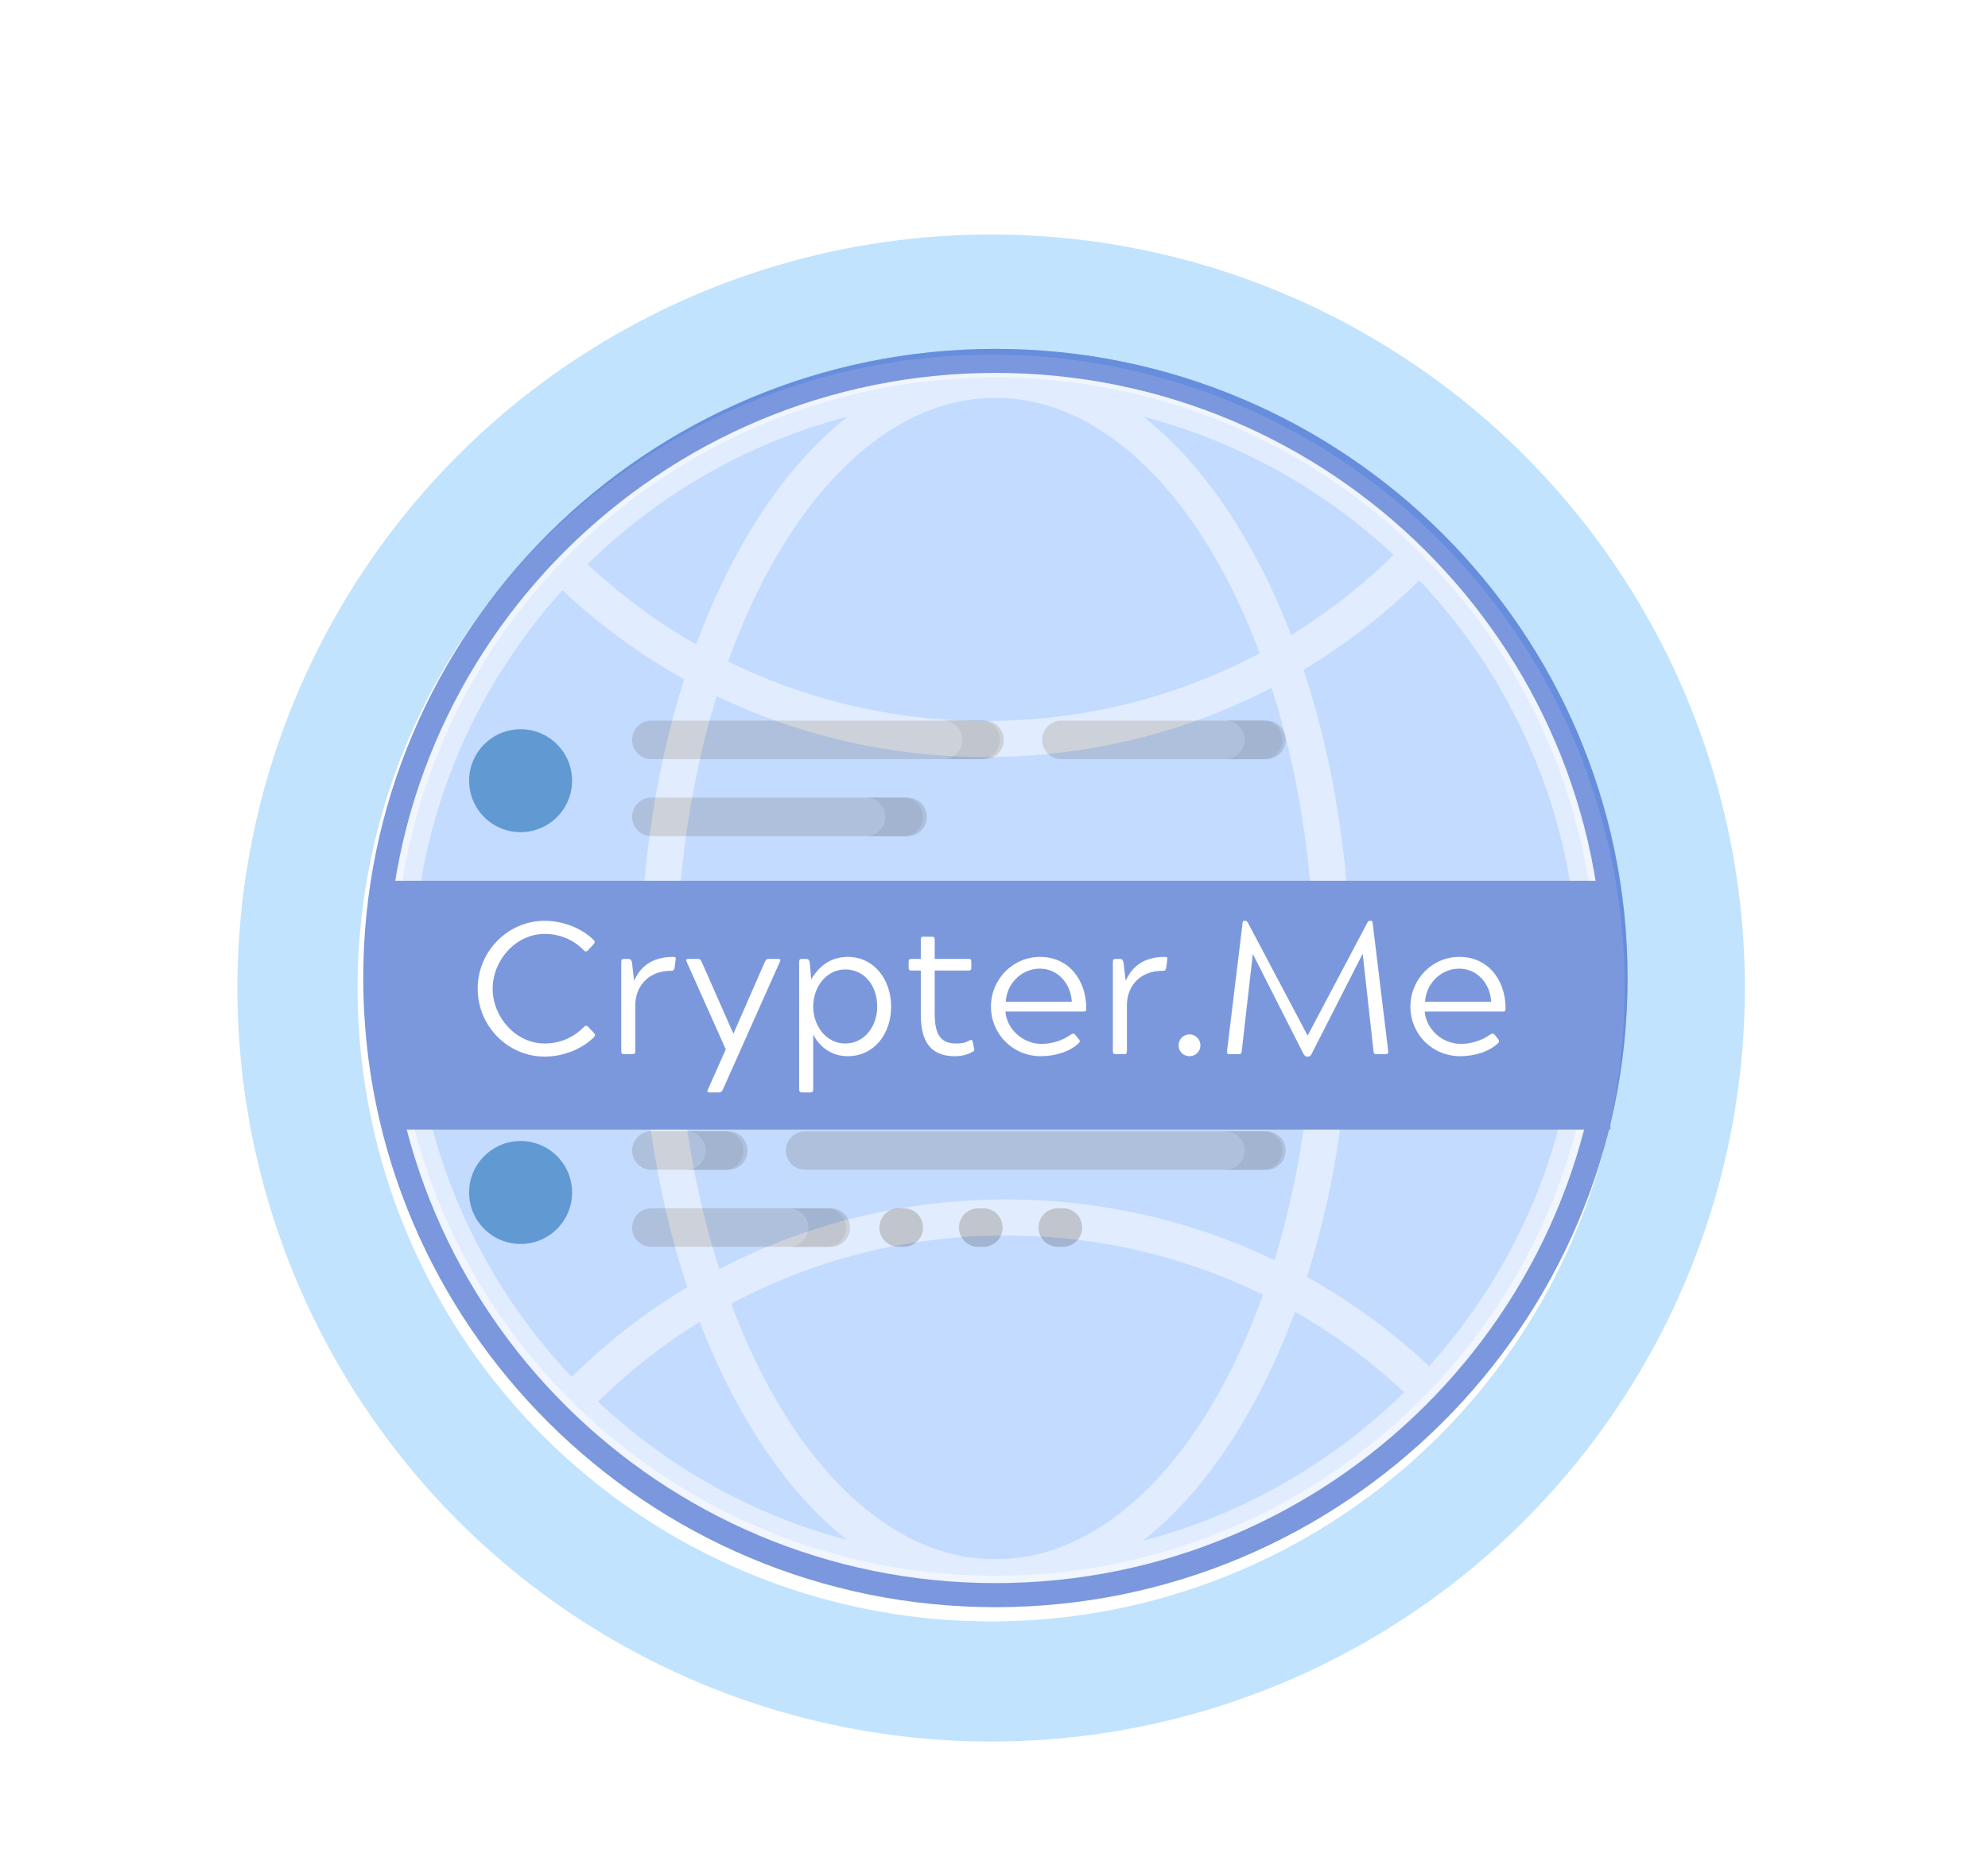 <?xml version="1.0" encoding="UTF-8"?>
<svg width="695px" height="655px" viewBox="0 0 695 655" version="1.1" xmlns="http://www.w3.org/2000/svg" xmlns:xlink="http://www.w3.org/1999/xlink">
    <!-- Generator: Sketch 50.2 (55047) - http://www.bohemiancoding.com/sketch -->
    <title>Untitled 15</title>
    <desc>Created with Sketch.</desc>
    <defs>
        <filter x="-1.0%" y="-0.8%" width="102.0%" height="102.2%" filterUnits="objectBoundingBox" id="filter-1">
            <feOffset dx="0" dy="2" in="SourceAlpha" result="shadowOffsetOuter1"></feOffset>
            <feGaussianBlur stdDeviation="2" in="shadowOffsetOuter1" result="shadowBlurOuter1"></feGaussianBlur>
            <feColorMatrix values="0 0 0 0 1   0 0 0 0 1   0 0 0 0 1  0 0 0 0.5 0" type="matrix" in="shadowBlurOuter1" result="shadowMatrixOuter1"></feColorMatrix>
            <feMerge>
                <feMergeNode in="shadowMatrixOuter1"></feMergeNode>
                <feMergeNode in="SourceGraphic"></feMergeNode>
            </feMerge>
        </filter>
    </defs>
    <g id="Page-1" stroke="none" stroke-width="1" fill="none" fill-rule="evenodd">
        <g id="Group-4" transform="translate(4, 2)">
            <g id="Group-3">
                <g id="Group" filter="url(#filter-1)" fill="#FFFFFF">
                    <g id="Footer" transform="translate(101, 0)">
                        <ellipse id="Oval-16" opacity="0.14" cx="242" cy="241.5" rx="241" ry="241.5"></ellipse>
                        <ellipse id="Oval-16" opacity="0.2" cx="242" cy="274.5" rx="241" ry="241.5"></ellipse>
                        <ellipse id="Oval-16" opacity="0.271" cx="241" cy="311.5" rx="241" ry="241.5"></ellipse>
                    </g>
                    <g id="Footer" transform="translate(101, 94)">
                        <ellipse id="Oval-16" opacity="0.14" cx="242" cy="241.5" rx="241" ry="241.5"></ellipse>
                        <ellipse id="Oval-16" opacity="0.2" cx="242" cy="274.5" rx="241" ry="241.5"></ellipse>
                        <ellipse id="Oval-16" opacity="0.271" cx="241" cy="311.5" rx="241" ry="241.5"></ellipse>
                    </g>
                    <g id="Footer" transform="translate(405.673, 334.289) rotate(91) translate(-405.673, -334.289) translate(164.173, 57.789)">
                        <ellipse id="Oval-16" opacity="0.14" cx="242" cy="241.5" rx="241" ry="241.5"></ellipse>
                        <ellipse id="Oval-16" opacity="0.2" cx="242" cy="274.5" rx="241" ry="241.5"></ellipse>
                        <ellipse id="Oval-16" opacity="0.271" cx="241" cy="311.5" rx="241" ry="241.5"></ellipse>
                    </g>
                    <g id="Footer" transform="translate(280.673, 337.289) scale(-1, 1) rotate(91) translate(-280.673, -337.289) translate(39.173, 60.789)">
                        <ellipse id="Oval-16" opacity="0.14" cx="242" cy="241.5" rx="241" ry="241.5"></ellipse>
                        <ellipse id="Oval-16" opacity="0.2" cx="242" cy="274.5" rx="241" ry="241.5"></ellipse>
                        <ellipse id="Oval-16" opacity="0.271" cx="241" cy="311.5" rx="241" ry="241.5"></ellipse>
                    </g>
                    <circle id="Oval-13" stroke="#C1E3FD" stroke-width="42" cx="342.5" cy="341.5" r="242.5"></circle>
                </g>
                <path d="M197,343 C197,354.046 188.046,363 177,363 C165.954,363 157,354.046 157,343 C157,331.954 165.954,323 177,323 C188.046,323 197,331.954 197,343 Z" id="Shape" fill="#4FCEDB" fill-rule="nonzero"></path>
                <g id="2040688" opacity="0.325" transform="translate(123, 120)" fill-rule="nonzero">
                    <ellipse id="Oval" fill="#A4C9FF" cx="221" cy="219.5" rx="210" ry="209.5"></ellipse>
                    <path d="M221,440 C99.139,440 0,341.309 0,220.001 C0,98.693 99.139,0 221,0 C342.861,0 442,98.691 442,219.999 C442,341.307 342.861,440 221,440 Z M221,8.4 C103.791,8.4 8.436,103.324 8.436,219.999 C8.436,336.674 103.791,431.6 221,431.6 C338.209,431.6 433.564,336.676 433.564,220.001 C433.564,103.326 338.209,8.4 221,8.4 Z" id="Shape" fill="#3762CC"></path>
                </g>
                <g id="Group-2" transform="translate(160, 250)" fill-rule="nonzero">
                    <path d="M57,78.537 C57,74.819 60.008,71.805 63.719,71.805 L126.432,71.805 C130.142,71.805 133.151,74.819 133.151,78.537 C133.151,82.254 130.142,85.268 126.432,85.268 L63.719,85.268 C60.008,85.268 57,82.254 57,78.537 Z M63.719,13.463 L180.185,13.463 C183.896,13.463 186.904,10.449 186.904,6.732 C186.904,3.014 183.896,0 180.185,0 L63.719,0 C60.008,0 57,3.014 57,6.732 C57,10.449 60.008,13.463 63.719,13.463 Z M63.719,40.39 L153.308,40.39 C157.019,40.39 160.027,37.376 160.027,33.659 C160.027,29.941 157.019,26.927 153.308,26.927 L63.719,26.927 C60.008,26.927 57,29.941 57,33.659 C57,37.376 60.008,40.39 63.719,40.39 Z M207.062,13.463 L278.733,13.463 C282.444,13.463 285.452,10.449 285.452,6.732 C285.452,3.014 282.444,0 278.733,0 L207.062,0 C203.351,0 200.342,3.014 200.342,6.732 C200.342,10.449 203.351,13.463 207.062,13.463 Z M278.733,71.805 L153.308,71.805 C149.597,71.805 146.589,74.819 146.589,78.537 C146.589,82.254 149.597,85.268 153.308,85.268 L278.733,85.268 C282.444,85.268 285.452,82.254 285.452,78.537 C285.452,74.819 282.444,71.805 278.733,71.805 Z M63.719,157.073 L90.596,157.073 C94.307,157.073 97.315,154.059 97.315,150.341 C97.315,146.624 94.307,143.61 90.596,143.61 L63.719,143.61 C60.008,143.61 57,146.624 57,150.341 C57,154.059 60.008,157.073 63.719,157.073 Z M377.281,71.805 L305.61,71.805 C301.899,71.805 298.89,74.819 298.89,78.537 C298.89,82.254 301.899,85.268 305.61,85.268 L377.281,85.268 C380.992,85.268 384,82.254 384,78.537 C384,74.819 380.992,71.805 377.281,71.805 Z M287.692,98.732 L63.719,98.732 C60.008,98.732 57,101.746 57,105.463 C57,109.181 60.008,112.195 63.719,112.195 L287.692,112.195 C291.403,112.195 294.411,109.181 294.411,105.463 C294.411,101.746 291.403,98.732 287.692,98.732 Z M126.432,170.537 L63.719,170.537 C60.008,170.537 57,173.551 57,177.268 C57,180.986 60.008,184 63.719,184 L126.432,184 C130.142,184 133.151,180.986 133.151,177.268 C133.151,173.551 130.142,170.537 126.432,170.537 Z M278.733,143.61 L117.473,143.61 C113.762,143.61 110.753,146.624 110.753,150.341 C110.753,154.059 113.762,157.073 117.473,157.073 L278.733,157.073 C282.444,157.073 285.452,154.059 285.452,150.341 C285.452,146.624 282.444,143.61 278.733,143.61 Z" id="Shape" fill="#B7B7B7"></path>
                    <path d="M158.694,177.268 C158.694,180.986 155.681,184 151.965,184 L150.171,184 C146.454,184 143.442,180.986 143.442,177.268 C143.442,173.551 146.454,170.537 150.171,170.537 L151.965,170.537 C155.681,170.537 158.694,173.551 158.694,177.268 Z M179.779,170.537 L177.985,170.537 C174.268,170.537 171.255,173.551 171.255,177.268 C171.255,180.986 174.268,184 177.985,184 L179.779,184 C183.495,184 186.508,180.986 186.508,177.268 C186.508,173.551 183.495,170.537 179.779,170.537 Z M207.593,170.537 L205.799,170.537 C202.082,170.537 199.069,173.551 199.069,177.268 C199.069,180.986 202.082,184 205.799,184 L207.593,184 C211.309,184 214.322,180.986 214.322,177.268 C214.322,173.551 211.309,170.537 207.593,170.537 Z M89.16,143.61 L76,143.61 C79.716,143.61 82.729,146.624 82.729,150.341 C82.729,154.059 79.716,157.073 76,157.073 L89.16,157.073 C92.876,157.073 95.889,154.059 95.889,150.341 C95.889,146.624 92.876,143.61 89.16,143.61 Z M125.048,170.537 L111.889,170.537 C115.605,170.537 118.618,173.551 118.618,177.268 C118.618,180.986 115.605,184 111.889,184 L125.048,184 C128.765,184 131.778,180.986 131.778,177.268 C131.778,173.551 128.765,170.537 125.048,170.537 Z M264.417,85.268 L277.576,85.268 C281.293,85.268 284.306,82.254 284.306,78.537 C284.306,74.819 281.293,71.805 277.576,71.805 L264.417,71.805 C268.133,71.805 271.146,74.819 271.146,78.537 C271.146,82.254 268.133,85.268 264.417,85.268 Z M125.048,71.805 L111.889,71.805 C115.605,71.805 118.618,74.819 118.618,78.537 C118.618,82.254 115.605,85.268 111.889,85.268 L125.048,85.268 C128.765,85.268 131.778,82.254 131.778,78.537 C131.778,74.819 128.765,71.805 125.048,71.805 Z M264.417,13.463 L277.576,13.463 C281.293,13.463 284.306,10.449 284.306,6.732 C284.306,3.014 281.293,0 277.576,0 L264.417,0 C268.133,0 271.146,3.014 271.146,6.732 C271.146,10.449 268.133,13.463 264.417,13.463 Z M277.576,143.61 L264.417,143.61 C268.133,143.61 271.146,146.624 271.146,150.341 C271.146,154.059 268.133,157.073 264.417,157.073 L277.576,157.073 C281.293,157.073 284.306,154.059 284.306,150.341 C284.306,146.624 281.293,143.61 277.576,143.61 Z M376.271,71.805 L363.111,71.805 C366.828,71.805 369.84,74.819 369.84,78.537 C369.84,82.254 366.828,85.268 363.111,85.268 L376.271,85.268 C379.987,85.268 383,82.254 383,78.537 C383,74.819 379.987,71.805 376.271,71.805 Z M286.549,98.732 L273.389,98.732 C277.105,98.732 280.118,101.746 280.118,105.463 C280.118,109.181 277.105,112.195 273.389,112.195 L286.549,112.195 C290.265,112.195 293.278,109.181 293.278,105.463 C293.278,101.746 290.265,98.732 286.549,98.732 Z M165.722,13.463 L178.882,13.463 C182.598,13.463 185.611,10.449 185.611,6.732 C185.611,3.014 182.598,0 178.882,0 L165.722,0 C169.439,0 172.451,3.014 172.451,6.732 C172.451,10.449 169.439,13.463 165.722,13.463 Z M151.965,26.927 L138.806,26.927 C142.522,26.927 145.535,29.941 145.535,33.659 C145.535,37.376 142.522,40.39 138.806,40.39 L151.965,40.39 C155.681,40.39 158.694,37.376 158.694,33.659 C158.694,29.941 155.681,26.927 151.965,26.927 Z" id="Shape" fill="#A0A0A0"></path>
                    <path d="M0,21 C0,11.059 8.059,3 18,3 C27.941,3 36,11.059 36,21 C36,30.941 27.941,39 18,39 C8.059,39 0,30.941 0,21 Z M18,147 C8.059,147 0,155.059 0,165 C0,174.941 8.059,183 18,183 C27.941,183 36,174.941 36,165 C36,155.059 27.941,147 18,147 Z" id="Shape" fill="#206BA8"></path>
                </g>
                <g id="2040688" opacity="0.494" transform="translate(123, 120)" fill-rule="nonzero">
                    <ellipse id="Oval" fill="#A4C9FF" cx="221" cy="219.5" rx="210" ry="209.5"></ellipse>
                    <g id="Group" transform="translate(4, 4)" fill="#E0EBFC">
                        <path d="M217,431.983 C97.703,431.983 0.647,335.183 0.647,216.197 C0.647,97.212 97.703,0.414 217,0.414 C336.297,0.414 433.353,97.214 433.353,216.199 C433.353,335.185 336.297,431.983 217,431.983 Z M217,13.025 C104.674,13.025 13.288,104.169 13.288,216.199 C13.288,328.23 104.674,419.372 217,419.372 C329.326,419.372 420.712,328.228 420.712,216.197 C420.712,104.167 329.326,13.025 217,13.025 Z" id="Shape"></path>
                        <path d="M217,431.865 C183.125,431.865 151.561,408.943 128.127,367.322 C105.338,326.847 92.788,273.17 92.788,216.181 C92.788,159.191 105.338,105.512 128.127,65.039 C151.561,23.416 183.125,0.493 217,0.493 C250.875,0.493 282.439,23.416 305.873,65.037 C328.662,105.51 341.212,159.187 341.212,216.178 C341.212,273.17 328.662,326.847 305.873,367.322 C282.439,408.945 250.875,431.865 217,431.865 Z M217,13.105 C155.479,13.105 105.428,104.203 105.428,216.178 C105.428,328.154 155.479,419.254 217,419.254 C278.521,419.254 328.572,328.156 328.572,216.178 C328.572,104.205 278.521,13.105 217,13.105 Z" id="Shape"></path>
                        <path d="M213.57,138.734 C155.941,138.734 101.712,116.398 60.876,75.836 C58.436,73.413 58.39,69.487 60.771,67.006 C102.005,24.064 157.489,0.414 217,0.414 C246.097,0.414 274.343,6.084 300.954,17.27 C326.705,28.135 349.821,43.678 369.671,63.467 C372.104,65.892 372.147,69.817 369.764,72.292 C328.561,115.136 273.091,138.734 213.57,138.734 Z M74.319,71.26 C112.206,106.687 161.408,126.123 213.57,126.123 C267.515,126.123 317.926,105.542 356.223,68.022 C338.568,51.453 318.35,38.301 296.039,28.887 C270.997,18.361 244.403,13.023 217.002,13.023 C163.068,13.025 112.648,33.656 74.319,71.26 Z" id="Shape"></path>
                        <path d="M217.571,431.865 C159.782,431.865 105.451,409.43 64.588,368.692 C62.155,366.267 62.113,362.343 64.495,359.867 C105.698,317.023 161.17,293.427 220.689,293.427 C278.478,293.427 332.808,315.863 373.672,356.601 C376.105,359.026 376.147,362.95 373.765,365.426 C332.562,408.27 277.09,431.865 217.571,431.865 Z M78.036,364.138 C115.954,399.728 165.259,419.254 217.571,419.254 C271.515,419.254 321.927,398.673 360.224,361.153 C322.306,325.563 273.003,306.036 220.689,306.036 C166.744,306.039 116.335,326.62 78.036,364.138 Z" id="Shape"></path>
                        <path d="M427.033,228.773 L6.967,228.773 C3.476,228.773 0.647,225.95 0.647,222.467 C0.647,218.984 3.476,216.162 6.967,216.162 L427.033,216.162 C430.524,216.162 433.353,218.984 433.353,222.467 C433.353,225.95 430.524,228.773 427.033,228.773 Z" id="Shape"></path>
                    </g>
                    <path d="M221,440 C99.139,440 0,341.309 0,220.001 C0,98.693 99.139,0 221,0 C342.861,0 442,98.691 442,219.999 C442,341.307 342.861,440 221,440 Z M221,8.4 C103.791,8.4 8.436,103.324 8.436,219.999 C8.436,336.674 103.791,431.6 221,431.6 C338.209,431.6 433.564,336.676 433.564,220.001 C433.564,103.326 338.209,8.4 221,8.4 Z" id="Shape" fill="#3762CC"></path>
                </g>
            </g>
            <rect id="Rectangle-2" fill="#7C98DD" x="130" y="306" width="429" height="87"></rect>
            <g id="default-monochrome-white" transform="translate(163, 320)" fill="#FFFFFF" fill-rule="nonzero">
                <path d="M23.411,42.897 C13.224,42.897 5.234,33.598 5.234,23.738 C5.234,13.879 13.224,4.579 23.411,4.579 C29.486,4.579 34.206,7.243 37.103,10.327 C37.617,10.841 38.084,10.841 38.598,10.28 L40.514,8.178 C41.028,7.57 41.075,7.243 40.561,6.729 C36.355,2.523 29.766,0 23.411,0 C10.514,0 5.62290279e-06,10.701 5.62290279e-06,23.738 C5.62290279e-06,36.776 10.514,47.477 23.411,47.477 C29.766,47.477 36.355,44.953 40.561,40.748 C41.168,40.14 41.168,39.813 40.607,39.159 L38.645,37.103 C38.224,36.636 37.804,36.495 37.243,37.009 C34.159,40.234 29.486,42.897 23.411,42.897 Z M67.664,17.477 C68.411,17.477 68.645,17.243 68.832,16.495 L69.206,13.551 C69.346,12.897 69.206,12.617 68.318,12.617 C59.019,12.617 55.981,18.178 54.673,20.935 L53.925,14.393 C53.598,13.598 53.318,13.318 52.804,13.318 L51.168,13.318 C50.421,13.318 50.187,13.598 50.187,14.393 L50.187,45.607 C50.187,46.355 50.421,46.636 51.168,46.636 L54.112,46.636 C54.813,46.636 55.093,46.355 55.093,45.607 L55.093,29.486 C55.093,23.411 59.159,17.477 67.664,17.477 Z M89.439,39.393 L89.346,39.393 L78.318,14.393 C77.897,13.551 77.664,13.318 77.009,13.318 L73.598,13.318 C72.897,13.318 72.757,13.598 73.084,14.393 L86.729,44.953 L80.514,58.925 C80.14,59.72 80.327,60 81.075,60 L84.393,60 C85.047,60 85.374,59.766 85.748,58.925 L105.607,14.393 C105.981,13.598 105.794,13.318 105.047,13.318 L101.729,13.318 C101.075,13.318 100.748,13.551 100.374,14.393 L89.439,39.393 Z M117.29,39.72 C118.131,41.542 121.682,47.336 129.393,47.336 C138.551,47.336 144.533,39.579 144.533,30 C144.533,20.514 138.551,12.617 129.393,12.617 C121.682,12.617 118.131,17.991 116.589,20.467 L116.075,14.393 C115.748,13.598 115.514,13.318 114.953,13.318 L113.364,13.318 C112.664,13.318 112.383,13.598 112.383,14.393 L112.383,58.925 C112.383,59.72 112.664,60 113.364,60 L116.308,60 C117.056,60 117.29,59.72 117.29,58.925 L117.29,39.72 Z M128.505,17.009 C135.28,17.009 139.673,22.757 139.673,30 C139.673,36.776 135.28,42.897 128.505,42.897 C121.636,42.897 117.29,36.495 117.29,29.953 C117.29,23.458 121.636,17.009 128.505,17.009 Z M173.037,45.794 C173.645,45.467 173.692,45.187 173.505,44.533 L173.084,42.43 C172.85,41.542 172.664,41.449 171.776,41.916 C170.14,42.757 169.112,42.897 167.29,42.897 C162.056,42.897 159.766,40.093 159.766,32.43 L159.766,17.383 L171.589,17.383 C172.383,17.383 172.57,17.15 172.57,16.355 L172.57,14.393 C172.57,13.551 172.336,13.318 171.589,13.318 L159.766,13.318 L159.766,6.589 C159.766,5.794 159.579,5.561 158.785,5.561 L155.888,5.561 C155.093,5.561 154.907,5.794 154.907,6.589 L154.907,13.318 L151.729,13.318 C150.935,13.318 150.654,13.551 150.654,14.393 L150.654,16.355 C150.654,17.15 150.935,17.383 151.729,17.383 L154.907,17.383 L154.907,32.85 C154.907,41.916 158.131,47.336 166.776,47.336 C167.617,47.336 170.421,47.336 173.037,45.794 Z M208.879,39.813 C208.364,39.252 208.084,39.393 207.383,39.766 C204.252,42.056 200.327,43.037 197.103,43.037 C190.514,43.037 184.953,37.804 184.486,31.729 L211.776,31.729 C212.617,31.729 212.757,31.449 212.757,30.654 C212.757,20.841 206.776,12.617 196.589,12.617 C187.056,12.617 179.439,20.467 179.439,30 C179.439,39.579 187.056,47.336 196.916,47.336 C201.776,47.336 207.056,45.794 210.14,42.757 C210.607,42.336 210.607,41.916 210.14,41.355 L208.879,39.813 Z M184.626,28.318 C184.813,22.43 189.766,16.729 196.542,16.729 C203.178,16.729 207.43,22.43 207.71,28.318 L184.626,28.318 Z M239.486,17.477 C240.28,17.477 240.467,17.243 240.701,16.495 L241.075,13.551 C241.215,12.897 241.075,12.617 240.14,12.617 C230.888,12.617 227.85,18.178 226.542,20.935 L225.748,14.393 C225.421,13.598 225.187,13.318 224.673,13.318 L223.037,13.318 C222.29,13.318 222.056,13.598 222.056,14.393 L222.056,45.607 C222.056,46.355 222.29,46.636 223.037,46.636 L225.981,46.636 C226.682,46.636 226.963,46.355 226.963,45.607 L226.963,29.486 C226.963,23.411 230.981,17.477 239.486,17.477 Z M245.047,43.551 C245.047,45.701 246.682,47.336 248.879,47.336 C250.935,47.336 252.664,45.701 252.664,43.551 C252.664,41.402 250.935,39.72 248.879,39.72 C246.682,39.72 245.047,41.402 245.047,43.551 Z M309.393,11.495 L313.178,45.607 C313.224,46.355 313.411,46.636 314.159,46.636 L317.336,46.636 C318.131,46.636 318.411,46.308 318.318,45.607 L312.85,0.561 C312.757,0.14 312.71,0 312.243,0 L311.869,0 C311.589,0 311.402,0.047 311.075,0.561 L290.14,40.14 L269.206,0.561 C268.879,0.047 268.692,0 268.411,0 L268.037,0 C267.57,0 267.523,0.14 267.43,0.561 L261.963,45.607 C261.822,46.308 262.15,46.636 262.85,46.636 L266.075,46.636 C266.869,46.636 266.963,46.355 267.103,45.607 L270.981,11.589 L288.645,46.449 C289.112,47.103 289.346,47.477 289.86,47.477 L290.421,47.477 C290.935,47.477 291.262,47.103 291.589,46.449 L309.393,11.495 Z M355.514,39.813 C354.953,39.252 354.72,39.393 353.972,39.766 C350.841,42.056 346.916,43.037 343.738,43.037 C337.103,43.037 331.542,37.804 331.075,31.729 L358.364,31.729 C359.206,31.729 359.346,31.449 359.346,30.654 C359.346,20.841 353.411,12.617 343.178,12.617 C333.645,12.617 326.075,20.467 326.075,30 C326.075,39.579 333.645,47.336 343.505,47.336 C348.364,47.336 353.645,45.794 356.729,42.757 C357.196,42.336 357.196,41.916 356.729,41.355 L355.514,39.813 Z M331.215,28.318 C331.402,22.43 336.402,16.729 343.131,16.729 C349.813,16.729 354.065,22.43 354.299,28.318 L331.215,28.318 Z" id="Shape"></path>
            </g>
        </g>
    </g>
</svg>
